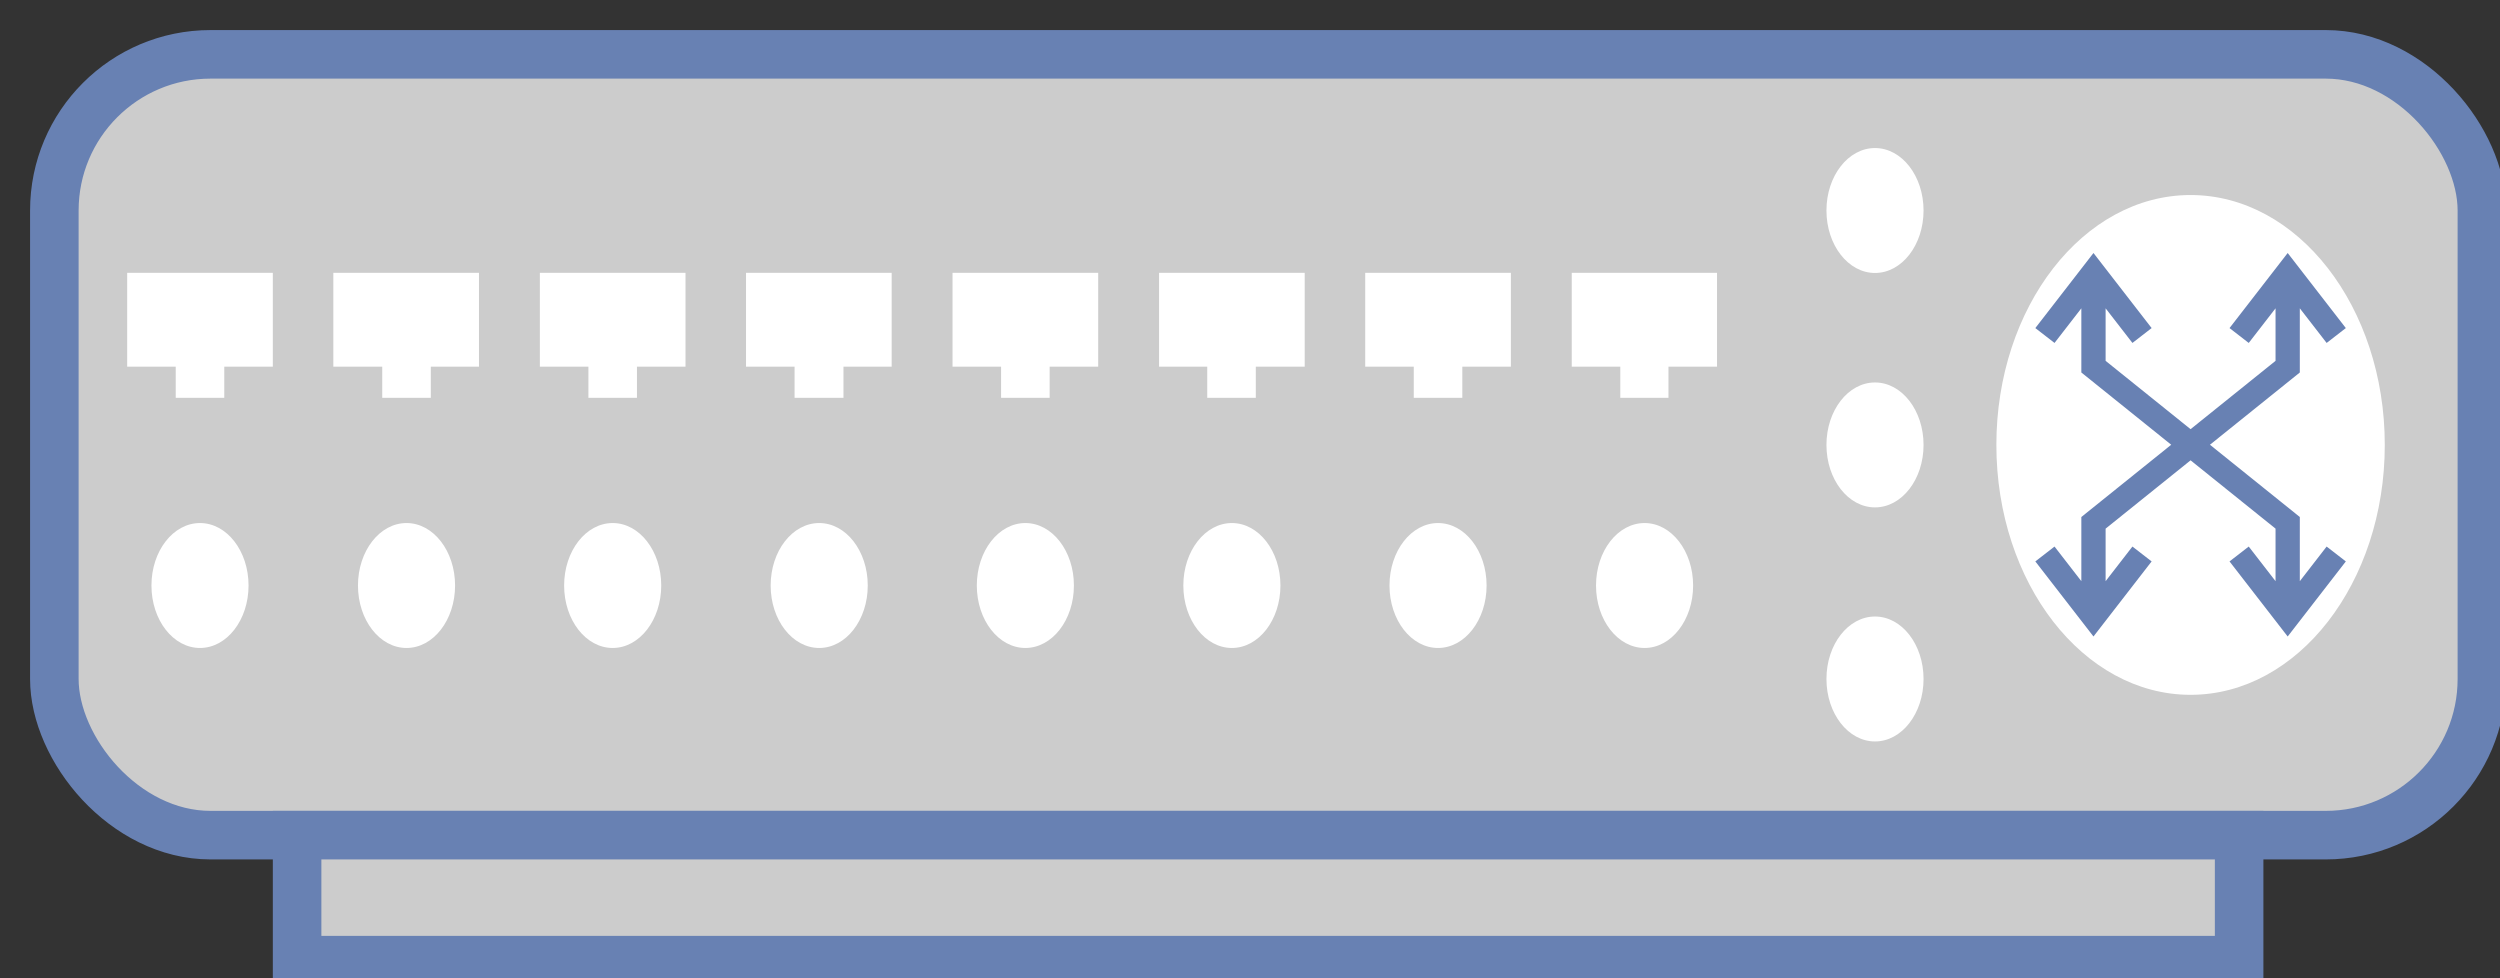 <?xml version="1.0" encoding="UTF-8"?>
<!-- Do not edit this file with editors other than draw.io -->
<!DOCTYPE svg PUBLIC "-//W3C//DTD SVG 1.1//EN" "http://www.w3.org/Graphics/SVG/1.1/DTD/svg11.dtd">
<svg xmlns="http://www.w3.org/2000/svg" xmlns:xlink="http://www.w3.org/1999/xlink" version="1.1" width="69px" height="27px" viewBox="-0.5 -0.5 69 27" content="&lt;mxfile host=&quot;app.diagrams.net&quot; modified=&quot;2023-07-18T09:34:24.860Z&quot; agent=&quot;Mozilla/5.0 (Windows NT 10.0; Win64; x64) AppleWebKit/537.36 (KHTML, like Gecko) Chrome/114.0.0.0 Safari/537.36&quot; etag=&quot;bcsnyuXI2hrAIfMr1uhP&quot; version=&quot;21.6.2&quot; type=&quot;google&quot;&gt;&lt;diagram name=&quot;Page-1&quot; id=&quot;55a83fd1-7818-8e21-69c5-c3457e3827bb&quot;&gt;jZNLb4MwDMc/DcdOQFa2HVf2OmxSp0rbcUrBhYgQs+AW2k+/UBIeqyatF5KfH3Htvz0Wl+2z5lX+hilIL/TT1mMPXhgG13d35tORoyOB35NMi9SyEWzECSx0bnuRQj1zJERJoprDBJWChGaMa43N3G2Hcv5qxTO4AJuEy0v6KVLKexouR/wCIsvdw74te8uTItO4V/Y1hQp6S8ldEuta5zzFZoLYo8dijUj9qWxjkF1XXb/6uKc/rEPBGhT9J+BtfTit1ovm4734ilhUfSd5uAjt3A5c7m0nbLV0dK3ZoaIYJerzlfl+FMWxx1YH0CRMB++lyJSxEVYT+sq3INdYCxLYWbdIhKVxkL8MiakfTO4Vt3kGkFMpzT0wR9yTFAriYfq+gTsh5aSw+PwzvCaNBUws0e1tsGLGkmmeChj/znlcI34Q2mTvy1KouwHaZE4TYUdyXnWtKdusW4YrBdSgLuqruhGUdDG2p6YT0P45rWDQgNkqwBJIH42LDVgur/sQu1ALFtnJNKM8o5se5RNpOslyuxDZkHrUhjlYebjrKMOzbbLl7PEH&lt;/diagram&gt;&lt;/mxfile&gt;" style="background-color: rgb(255, 255, 255);"><rect x="-0.5" y="-0.5" width="69" height="27" fill="#333333" stroke="none"/><defs/><g><rect x="1" y="1" width="67" height="21.55" rx="4.31" ry="4.31" fill="#cccccc" stroke="#6881b3" stroke-width="1.34" pointer-events="all"/><rect x="7.7" y="22.55" width="53.6" height="3.45" fill="#cccccc" stroke="#6881b3" stroke-width="1.34" pointer-events="all"/><ellipse cx="59.96" cy="11.78" rx="5.36" ry="6.897" fill="#ffffff" stroke="none" pointer-events="all"/><ellipse cx="51.25" cy="5.31" rx="1.34" ry="1.724" fill="#ffffff" stroke="none" pointer-events="all"/><ellipse cx="51.25" cy="18.24" rx="1.34" ry="1.724" fill="#ffffff" stroke="none" pointer-events="all"/><ellipse cx="51.25" cy="11.78" rx="1.34" ry="1.724" fill="#ffffff" stroke="none" pointer-events="all"/><ellipse cx="44.89" cy="15.66" rx="1.34" ry="1.724" fill="#ffffff" stroke="none" pointer-events="all"/><ellipse cx="39.19" cy="15.66" rx="1.34" ry="1.724" fill="#ffffff" stroke="none" pointer-events="all"/><ellipse cx="33.5" cy="15.66" rx="1.34" ry="1.724" fill="#ffffff" stroke="none" pointer-events="all"/><ellipse cx="27.8" cy="15.66" rx="1.34" ry="1.724" fill="#ffffff" stroke="none" pointer-events="all"/><ellipse cx="22.11" cy="15.66" rx="1.34" ry="1.724" fill="#ffffff" stroke="none" pointer-events="all"/><ellipse cx="16.41" cy="15.66" rx="1.34" ry="1.724" fill="#ffffff" stroke="none" pointer-events="all"/><ellipse cx="10.72" cy="15.66" rx="1.34" ry="1.724" fill="#ffffff" stroke="none" pointer-events="all"/><ellipse cx="5.02" cy="15.66" rx="1.34" ry="1.724" fill="#ffffff" stroke="none" pointer-events="all"/><path d="M 3.01 7.03 L 7.03 7.03 L 7.03 9.62 L 5.69 9.62 L 5.69 10.48 L 4.35 10.48 L 4.35 9.62 L 3.01 9.62 Z M 8.7 7.03 L 12.72 7.03 L 12.72 9.62 L 11.39 9.62 L 11.39 10.48 L 10.05 10.48 L 10.05 9.62 L 8.7 9.62 Z M 14.4 7.03 L 18.42 7.03 L 18.42 9.62 L 17.08 9.62 L 17.08 10.48 L 15.74 10.48 L 15.74 9.62 L 14.4 9.62 Z M 20.09 7.03 L 24.11 7.03 L 24.11 9.62 L 22.78 9.62 L 22.78 10.48 L 21.43 10.48 L 21.43 9.62 L 20.09 9.62 Z M 25.79 7.03 L 29.81 7.03 L 29.81 9.62 L 28.47 9.62 L 28.47 10.48 L 27.13 10.48 L 27.13 9.62 L 25.79 9.62 Z M 31.49 7.03 L 35.51 7.03 L 35.51 9.62 L 34.16 9.62 L 34.16 10.48 L 32.82 10.48 L 32.82 9.62 L 31.49 9.62 Z M 37.18 7.03 L 41.2 7.03 L 41.2 9.62 L 39.86 9.62 L 39.86 10.48 L 38.52 10.48 L 38.52 9.62 L 37.18 9.62 Z M 42.88 7.03 L 46.89 7.03 L 46.89 9.62 L 45.55 9.62 L 45.55 10.48 L 44.22 10.48 L 44.22 9.62 L 42.88 9.62 Z" fill="#ffffff" stroke="none" pointer-events="all"/><path d="M 55.94 8.76 L 57.28 7.03 L 58.62 8.76 M 55.94 14.79 L 57.28 16.52 L 58.62 14.79 M 61.3 8.76 L 62.64 7.03 L 63.98 8.76 M 61.3 14.79 L 62.64 16.52 L 63.98 14.79 M 62.64 16.52 L 62.64 13.93 L 57.28 9.62 L 57.28 7.03 M 57.28 16.52 L 57.28 13.93 L 62.64 9.62 L 62.64 7.03" fill="none" stroke="#6881b3" stroke-width="0.67" stroke-miterlimit="10" pointer-events="all"/></g></svg>